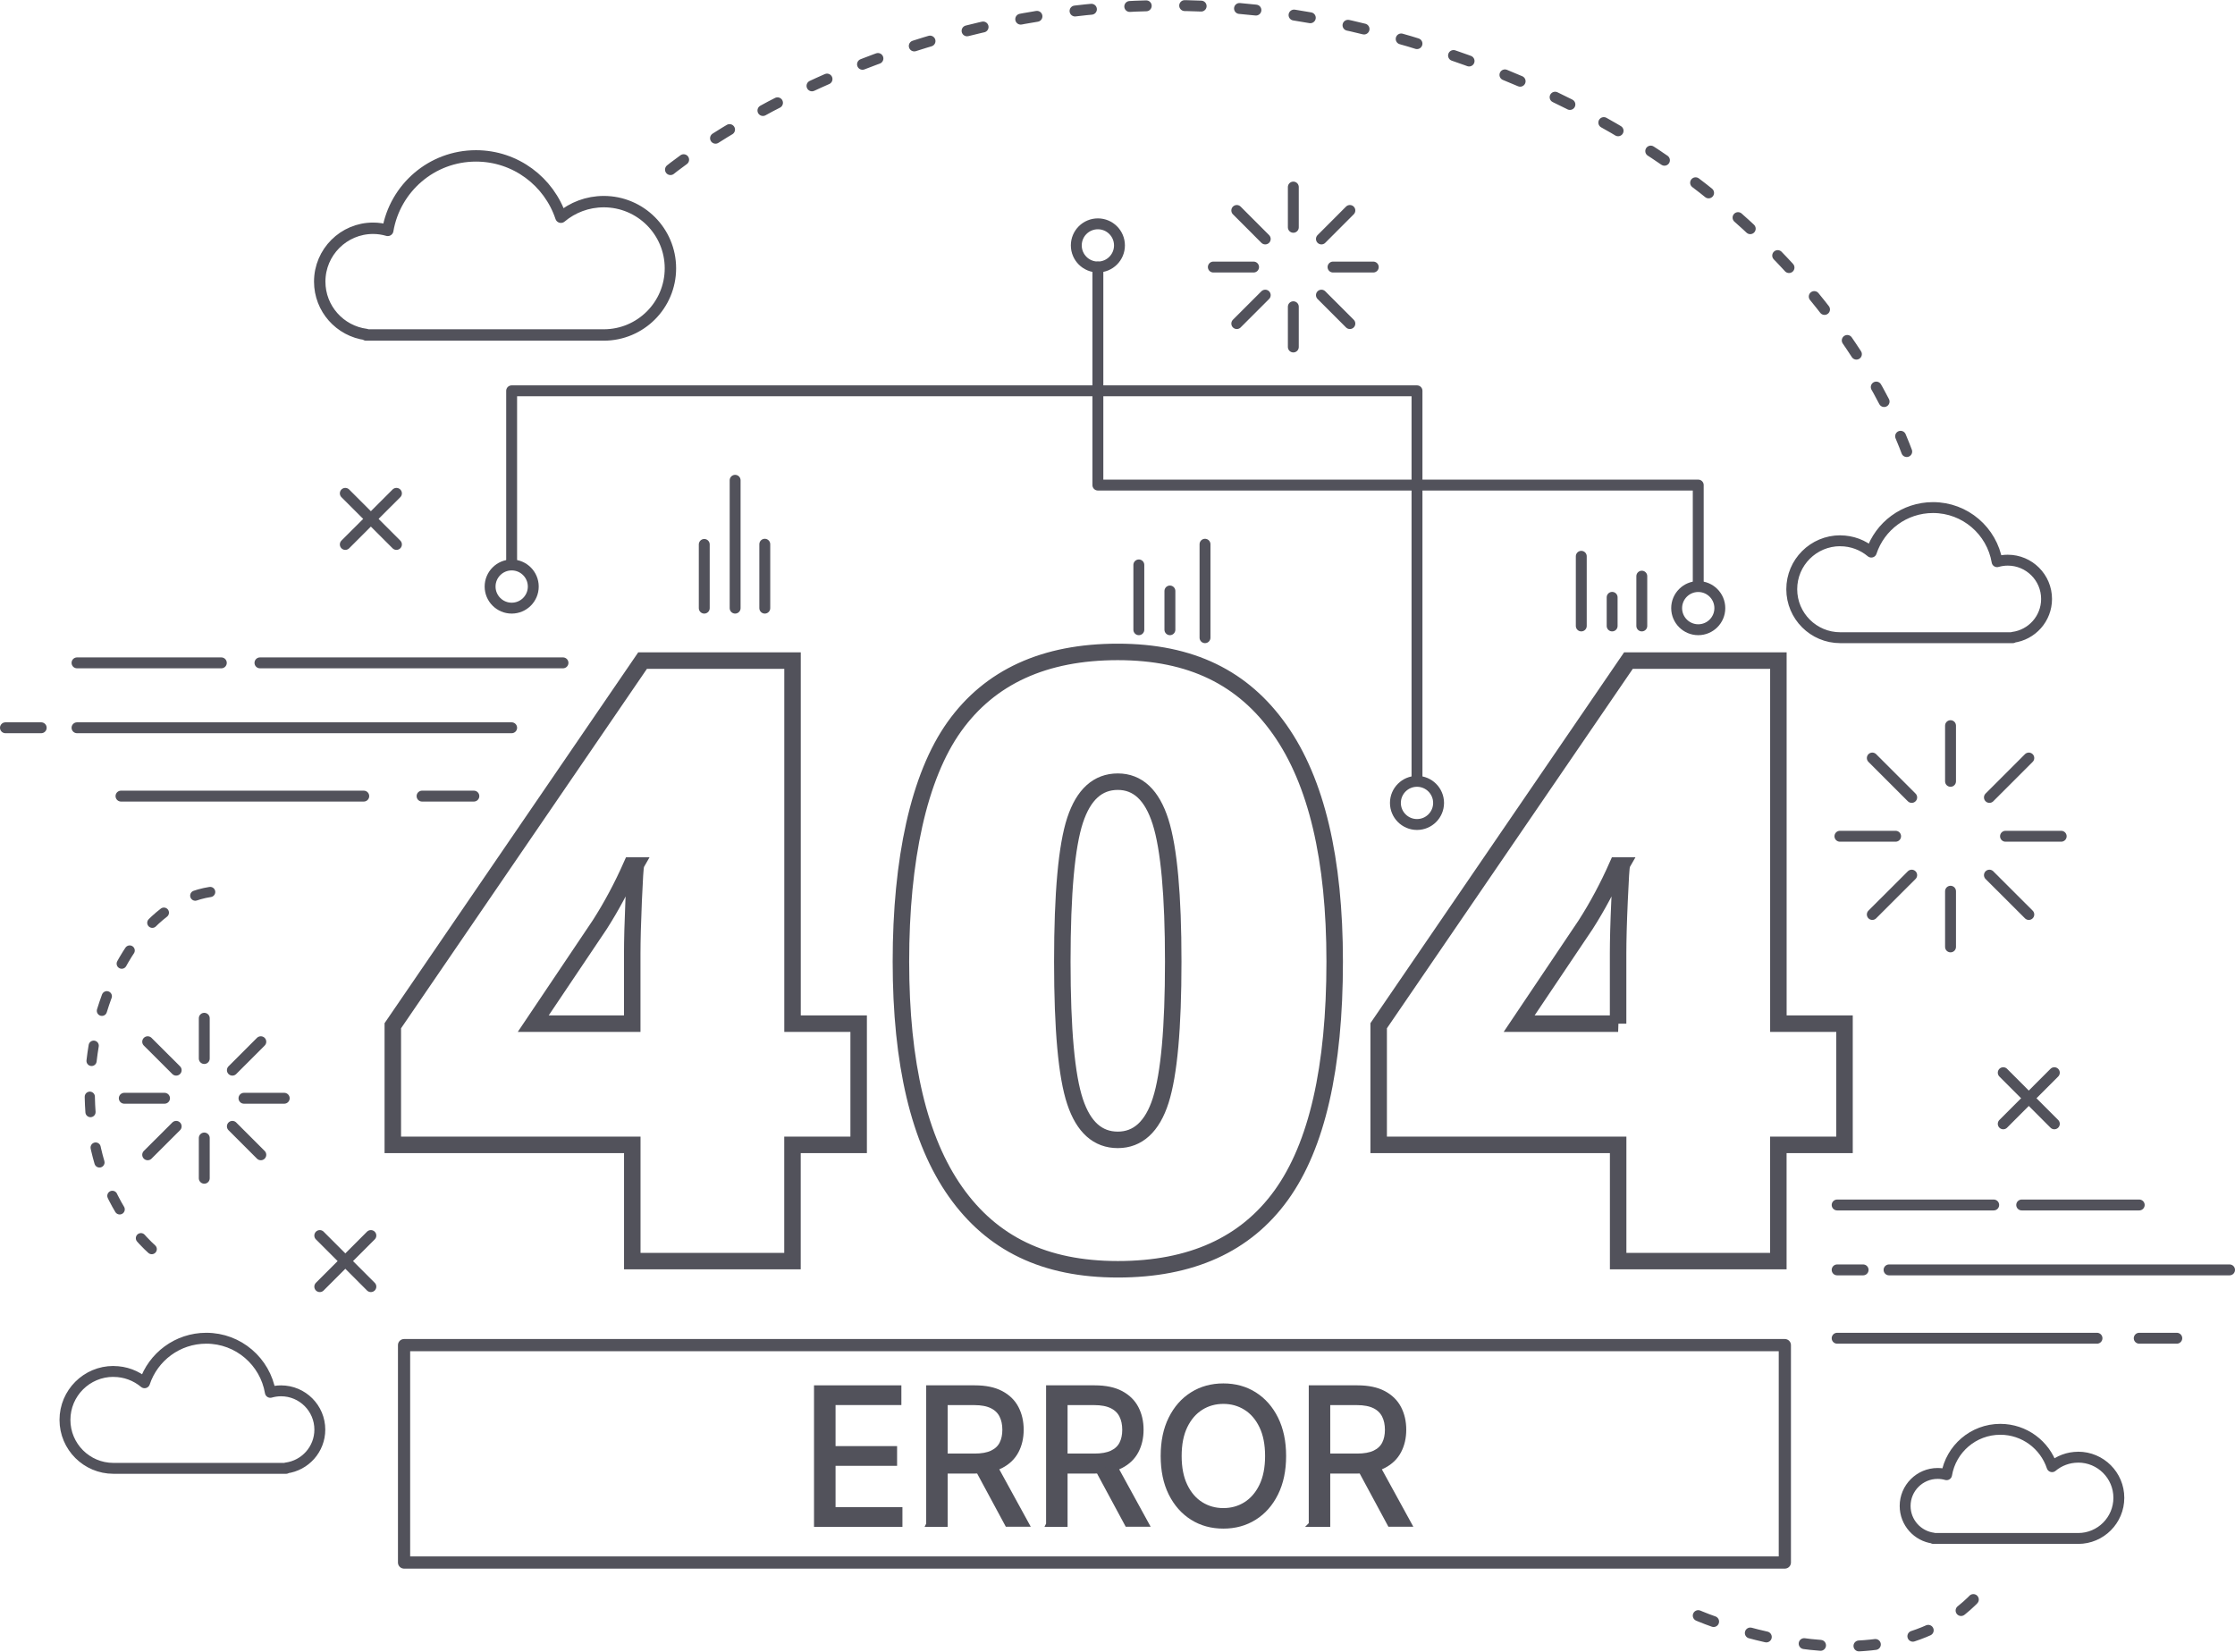 <?xml version="1.0" encoding="UTF-8"?>
<svg id="Layer_2" data-name="Layer 2" xmlns="http://www.w3.org/2000/svg" viewBox="0 0 443.12 327.51">
  <defs>
    <style>
      .cls-1 {
        stroke-miterlimit: 10;
        stroke-width: 3.27px;
      }

      .cls-1, .cls-2, .cls-3, .cls-4, .cls-5, .cls-6 {
        fill: none;
      }

      .cls-1, .cls-2, .cls-3, .cls-4, .cls-5, .cls-6, .cls-7 {
        stroke: #52525b;
      }

      .cls-2 {
        stroke-width: 2.26px;
      }

      .cls-2, .cls-3, .cls-4, .cls-5, .cls-6 {
        stroke-linecap: round;
        stroke-linejoin: round;
      }

      .cls-3 {
        stroke-dasharray: 0 0 3.05 7.11;
        stroke-width: 2.02px;
      }

      .cls-4 {
        stroke-dasharray: 0 0 3.27 7.62;
      }

      .cls-4, .cls-6 {
        stroke-width: 2.16px;
      }

      .cls-5 {
        stroke-width: 2.42px;
      }

      .cls-7 {
        fill: #52525b;
      }
    </style>
  </defs>
  <g id="OBJECTS_copia" data-name="OBJECTS copia">
    <g>
      <line class="cls-6" x1="23.99" y1="157.85" x2="72.12" y2="157.85"/>
      <line class="cls-6" x1="83.68" y1="157.85" x2="93.95" y2="157.85"/>
      <line class="cls-6" x1="15.27" y1="144.3" x2="101.44" y2="144.3"/>
      <line class="cls-6" x1="8.17" y1="144.3" x2="1.08" y2="144.3"/>
      <line class="cls-6" x1="15.27" y1="131.43" x2="43.88" y2="131.43"/>
      <line class="cls-6" x1="51.54" y1="131.43" x2="111.62" y2="131.43"/>
    </g>
    <g>
      <line class="cls-6" x1="364.24" y1="265.34" x2="415.76" y2="265.34"/>
      <line class="cls-6" x1="424.13" y1="265.34" x2="431.58" y2="265.34"/>
      <line class="cls-6" x1="374.53" y1="251.79" x2="442.04" y2="251.79"/>
      <line class="cls-6" x1="369.39" y1="251.79" x2="364.24" y2="251.79"/>
      <line class="cls-6" x1="364.24" y1="238.92" x2="395.28" y2="238.92"/>
      <line class="cls-6" x1="400.83" y1="238.92" x2="424.13" y2="238.92"/>
    </g>
    <g>
      <path class="cls-1" d="M170.23,227h-13.11v23.05h-31.76v-23.05h-47.48v-23.62l49.52-72.4h29.73v71.99h13.11v24.03ZM125.35,202.97v-13.85c0-2.61.09-6.12.28-10.55.19-4.42.34-6.75.45-6.96h-.9c-1.85,4.18-3.94,8.09-6.27,11.73l-13.19,19.63h19.63Z"/>
      <path class="cls-1" d="M264.62,190.67c0,21.07-3.53,36.5-10.59,46.3-7.06,9.8-17.86,14.7-32.41,14.7s-24.95-5.12-32.17-15.35c-7.22-10.23-10.83-25.45-10.83-45.65s3.53-36.7,10.59-46.59c7.06-9.88,17.86-14.82,32.41-14.82s24.88,5.14,32.13,15.43c7.25,10.29,10.87,25.61,10.87,45.97ZM210.62,190.67c0,13.47.84,22.72,2.53,27.77,1.68,5.05,4.51,7.57,8.47,7.57s6.85-2.61,8.51-7.82c1.66-5.21,2.48-14.39,2.48-27.53s-.84-22.44-2.52-27.73c-1.68-5.29-4.51-7.94-8.47-7.94s-6.79,2.55-8.47,7.65c-1.68,5.1-2.53,14.44-2.53,28.02Z"/>
      <path class="cls-1" d="M365.69,227h-13.11v23.05h-31.76v-23.05h-47.48v-23.62l49.52-72.4h29.73v71.99h13.11v24.03ZM320.81,202.97v-13.85c0-2.61.09-6.12.29-10.55.19-4.42.34-6.75.45-6.96h-.9c-1.85,4.18-3.94,8.09-6.27,11.73l-13.19,19.63h19.63Z"/>
    </g>
    <g>
      <path class="cls-7" d="M161.89,302.22v-27.04h16.32v2.91h-13.05v9.14h12.2v2.91h-12.2v9.19h13.26v2.91h-16.53Z"/>
      <path class="cls-7" d="M184.13,302.22v-27.04h9.14c2.11,0,3.85.36,5.2,1.08,1.36.72,2.36,1.7,3.01,2.95.65,1.25.98,2.67.98,4.27s-.33,3.01-.98,4.24c-.65,1.23-1.65,2.2-3,2.9-1.35.7-3.07,1.05-5.16,1.05h-7.4v-2.96h7.29c1.44,0,2.61-.21,3.49-.63.88-.42,1.53-1.02,1.93-1.8.4-.78.6-1.71.6-2.79s-.2-2.03-.61-2.84c-.4-.81-1.05-1.44-1.94-1.88s-2.06-.67-3.53-.67h-5.76v24.14h-3.27ZM196.86,290.07l6.66,12.15h-3.8l-6.55-12.15h3.7Z"/>
      <path class="cls-7" d="M207.9,302.22v-27.04h9.14c2.11,0,3.85.36,5.2,1.08s2.36,1.7,3.01,2.95c.65,1.25.98,2.67.98,4.27s-.33,3.01-.98,4.24c-.65,1.23-1.65,2.2-3,2.9-1.35.7-3.07,1.05-5.16,1.05h-7.4v-2.96h7.29c1.44,0,2.61-.21,3.49-.63.88-.42,1.53-1.02,1.93-1.8.4-.78.6-1.71.6-2.79s-.2-2.03-.61-2.84c-.4-.81-1.05-1.44-1.94-1.88s-2.06-.67-3.53-.67h-5.76v24.14h-3.27ZM220.63,290.07l6.66,12.15h-3.8l-6.55-12.15h3.7Z"/>
      <path class="cls-7" d="M254.49,288.69c0,2.85-.52,5.32-1.55,7.4-1.03,2.08-2.44,3.68-4.24,4.81s-3.85,1.69-6.15,1.69-4.36-.56-6.15-1.69-3.21-2.73-4.24-4.81c-1.03-2.08-1.54-4.54-1.54-7.4s.51-5.32,1.54-7.39c1.03-2.08,2.44-3.68,4.24-4.81s3.85-1.69,6.15-1.69,4.36.56,6.15,1.69,3.21,2.73,4.24,4.81c1.03,2.08,1.55,4.54,1.55,7.39ZM251.32,288.69c0-2.34-.39-4.32-1.17-5.93-.78-1.61-1.83-2.83-3.16-3.66-1.33-.83-2.81-1.24-4.44-1.24s-3.12.41-4.44,1.24c-1.32.83-2.38,2.05-3.16,3.66-.78,1.61-1.17,3.59-1.17,5.93s.39,4.32,1.17,5.93c.78,1.61,1.83,2.83,3.16,3.66,1.33.83,2.81,1.24,4.44,1.24s3.12-.41,4.44-1.24c1.32-.83,2.38-2.05,3.16-3.66.78-1.61,1.17-3.59,1.17-5.93Z"/>
      <path class="cls-7" d="M259.98,302.22v-27.04h9.14c2.11,0,3.85.36,5.2,1.08s2.36,1.7,3.01,2.95.98,2.67.98,4.27-.33,3.01-.98,4.24c-.65,1.23-1.65,2.2-3,2.9-1.35.7-3.07,1.05-5.16,1.05h-7.4v-2.96h7.29c1.44,0,2.61-.21,3.49-.63.88-.42,1.53-1.02,1.93-1.8.4-.78.6-1.71.6-2.79s-.2-2.03-.61-2.84c-.41-.81-1.05-1.44-1.94-1.88-.89-.44-2.06-.67-3.53-.67h-5.76v24.14h-3.28ZM272.71,290.07l6.66,12.15h-3.8l-6.55-12.15h3.7Z"/>
    </g>
    <g>
      <line class="cls-6" x1="386.72" y1="154.92" x2="386.72" y2="143.88"/>
      <line class="cls-6" x1="379.02" y1="158.11" x2="371.21" y2="150.3"/>
      <line class="cls-6" x1="375.83" y1="165.81" x2="364.79" y2="165.81"/>
      <line class="cls-6" x1="379.02" y1="173.52" x2="371.21" y2="181.32"/>
      <line class="cls-6" x1="386.72" y1="176.71" x2="386.72" y2="187.75"/>
      <line class="cls-6" x1="394.43" y1="173.52" x2="402.24" y2="181.32"/>
      <line class="cls-6" x1="397.62" y1="165.81" x2="408.66" y2="165.81"/>
      <line class="cls-6" x1="394.43" y1="158.11" x2="402.24" y2="150.3"/>
    </g>
    <g>
      <line class="cls-6" x1="40.5" y1="209.88" x2="40.5" y2="201.9"/>
      <line class="cls-6" x1="34.93" y1="212.19" x2="29.28" y2="206.55"/>
      <line class="cls-6" x1="32.62" y1="217.76" x2="24.64" y2="217.76"/>
      <line class="cls-6" x1="34.93" y1="223.33" x2="29.28" y2="228.97"/>
      <line class="cls-6" x1="40.5" y1="225.64" x2="40.5" y2="233.62"/>
      <line class="cls-6" x1="46.07" y1="223.33" x2="51.71" y2="228.97"/>
      <line class="cls-6" x1="48.37" y1="217.76" x2="56.35" y2="217.76"/>
      <line class="cls-6" x1="46.07" y1="212.19" x2="51.71" y2="206.55"/>
    </g>
    <g>
      <line class="cls-6" x1="256.42" y1="45.07" x2="256.42" y2="37.09"/>
      <line class="cls-6" x1="250.85" y1="47.38" x2="245.21" y2="41.73"/>
      <line class="cls-6" x1="248.54" y1="52.95" x2="240.56" y2="52.95"/>
      <line class="cls-6" x1="250.85" y1="58.52" x2="245.21" y2="64.16"/>
      <line class="cls-6" x1="256.42" y1="60.82" x2="256.42" y2="68.8"/>
      <line class="cls-6" x1="261.99" y1="58.52" x2="267.63" y2="64.16"/>
      <line class="cls-6" x1="264.29" y1="52.95" x2="272.27" y2="52.95"/>
      <line class="cls-6" x1="261.99" y1="47.38" x2="267.63" y2="41.73"/>
    </g>
    <rect class="cls-5" x="80.11" y="266.71" width="273.76" height="43.1"/>
    <polyline class="cls-6" points="101.44 112.01 101.44 77.49 280.94 77.49 280.94 154.21"/>
    <polyline class="cls-6" points="217.67 52.95 217.67 96.18 336.7 96.18 336.7 115.85"/>
    <path class="cls-6" d="M105.73,116.3c0,2.37-1.92,4.28-4.28,4.28s-4.28-1.92-4.28-4.28,1.92-4.28,4.28-4.28,4.28,1.92,4.28,4.28Z"/>
    <circle class="cls-6" cx="217.67" cy="48.66" r="4.28"/>
    <path class="cls-6" d="M340.98,120.58c0,2.37-1.92,4.28-4.28,4.28s-4.28-1.92-4.28-4.28,1.92-4.28,4.28-4.28,4.28,1.92,4.28,4.28Z"/>
    <path class="cls-6" d="M285.22,159.2c0,2.37-1.92,4.28-4.28,4.28s-4.28-1.92-4.28-4.28,1.92-4.28,4.28-4.28,4.28,1.92,4.28,4.28Z"/>
    <g>
      <line class="cls-6" x1="73.53" y1="244.98" x2="63.4" y2="255.11"/>
      <line class="cls-6" x1="63.4" y1="244.98" x2="73.53" y2="255.11"/>
    </g>
    <g>
      <line class="cls-6" x1="78.6" y1="97.82" x2="68.46" y2="107.95"/>
      <line class="cls-6" x1="68.46" y1="97.82" x2="78.6" y2="107.95"/>
    </g>
    <g>
      <line class="cls-6" x1="407.3" y1="212.69" x2="397.17" y2="222.83"/>
      <line class="cls-6" x1="397.17" y1="212.69" x2="407.3" y2="222.83"/>
    </g>
    <path class="cls-2" d="M119.7,39.98c-3.23,0-6.19,1.16-8.49,3.09-2.35-7.06-8.99-12.16-16.84-12.16-8.79,0-16.06,6.39-17.49,14.77-.93-.27-1.9-.42-2.91-.42-5.84,0-10.58,4.74-10.58,10.58,0,5.37,4.01,9.8,9.2,10.48v.1h47.11c7.3,0,13.22-5.92,13.22-13.22s-5.92-13.22-13.22-13.22Z"/>
    <path class="cls-6" d="M364.84,107.23c2.35,0,4.5.84,6.17,2.24,1.7-5.13,6.53-8.83,12.24-8.83,6.38,0,11.67,4.64,12.7,10.73.67-.19,1.38-.3,2.12-.3,4.24,0,7.69,3.44,7.69,7.69,0,3.9-2.91,7.12-6.69,7.61v.07h-34.22c-5.3,0-9.61-4.3-9.61-9.61s4.3-9.61,9.61-9.61Z"/>
    <path class="cls-6" d="M412.02,288.93c-1.97,0-3.77.71-5.17,1.88-1.43-4.3-5.48-7.41-10.26-7.41-5.35,0-9.79,3.89-10.65,9-.56-.16-1.16-.25-1.77-.25-3.56,0-6.45,2.89-6.45,6.45,0,3.27,2.44,5.97,5.61,6.38v.06h28.7c4.45,0,8.06-3.61,8.06-8.06s-3.61-8.06-8.06-8.06Z"/>
    <path class="cls-6" d="M22.49,271.93c2.35,0,4.5.84,6.17,2.24,1.7-5.13,6.53-8.83,12.24-8.83,6.38,0,11.67,4.64,12.7,10.73.67-.19,1.38-.3,2.12-.3,4.24,0,7.69,3.44,7.69,7.69,0,3.9-2.91,7.12-6.69,7.61v.07H22.49c-5.3,0-9.61-4.3-9.61-9.61s4.3-9.61,9.61-9.61Z"/>
    <path class="cls-4" d="M132.93,33.63S193.37-15.64,275.49,7.06c86.26,23.85,103.53,85.36,103.53,85.36"/>
    <path class="cls-3" d="M41.67,176.86c-23.43,3.63-35.21,53.36-8.85,73.1"/>
    <path class="cls-4" d="M336.7,320.34s40.14,17.55,57.73-6.93"/>
    <line class="cls-6" x1="145.75" y1="120.58" x2="145.75" y2="95.23"/>
    <line class="cls-6" x1="139.63" y1="120.58" x2="139.63" y2="107.95"/>
    <line class="cls-6" x1="238.91" y1="126.44" x2="238.91" y2="107.91"/>
    <line class="cls-6" x1="231.95" y1="124.86" x2="231.95" y2="117.18"/>
    <line class="cls-6" x1="225.79" y1="124.86" x2="225.79" y2="112.01"/>
    <line class="cls-6" x1="151.63" y1="120.58" x2="151.63" y2="107.91"/>
    <line class="cls-6" x1="319.63" y1="124.11" x2="319.63" y2="118.44"/>
    <line class="cls-6" x1="313.51" y1="124.11" x2="313.51" y2="110.3"/>
    <line class="cls-6" x1="325.51" y1="124.11" x2="325.51" y2="114.24"/>
  </g>
</svg>
